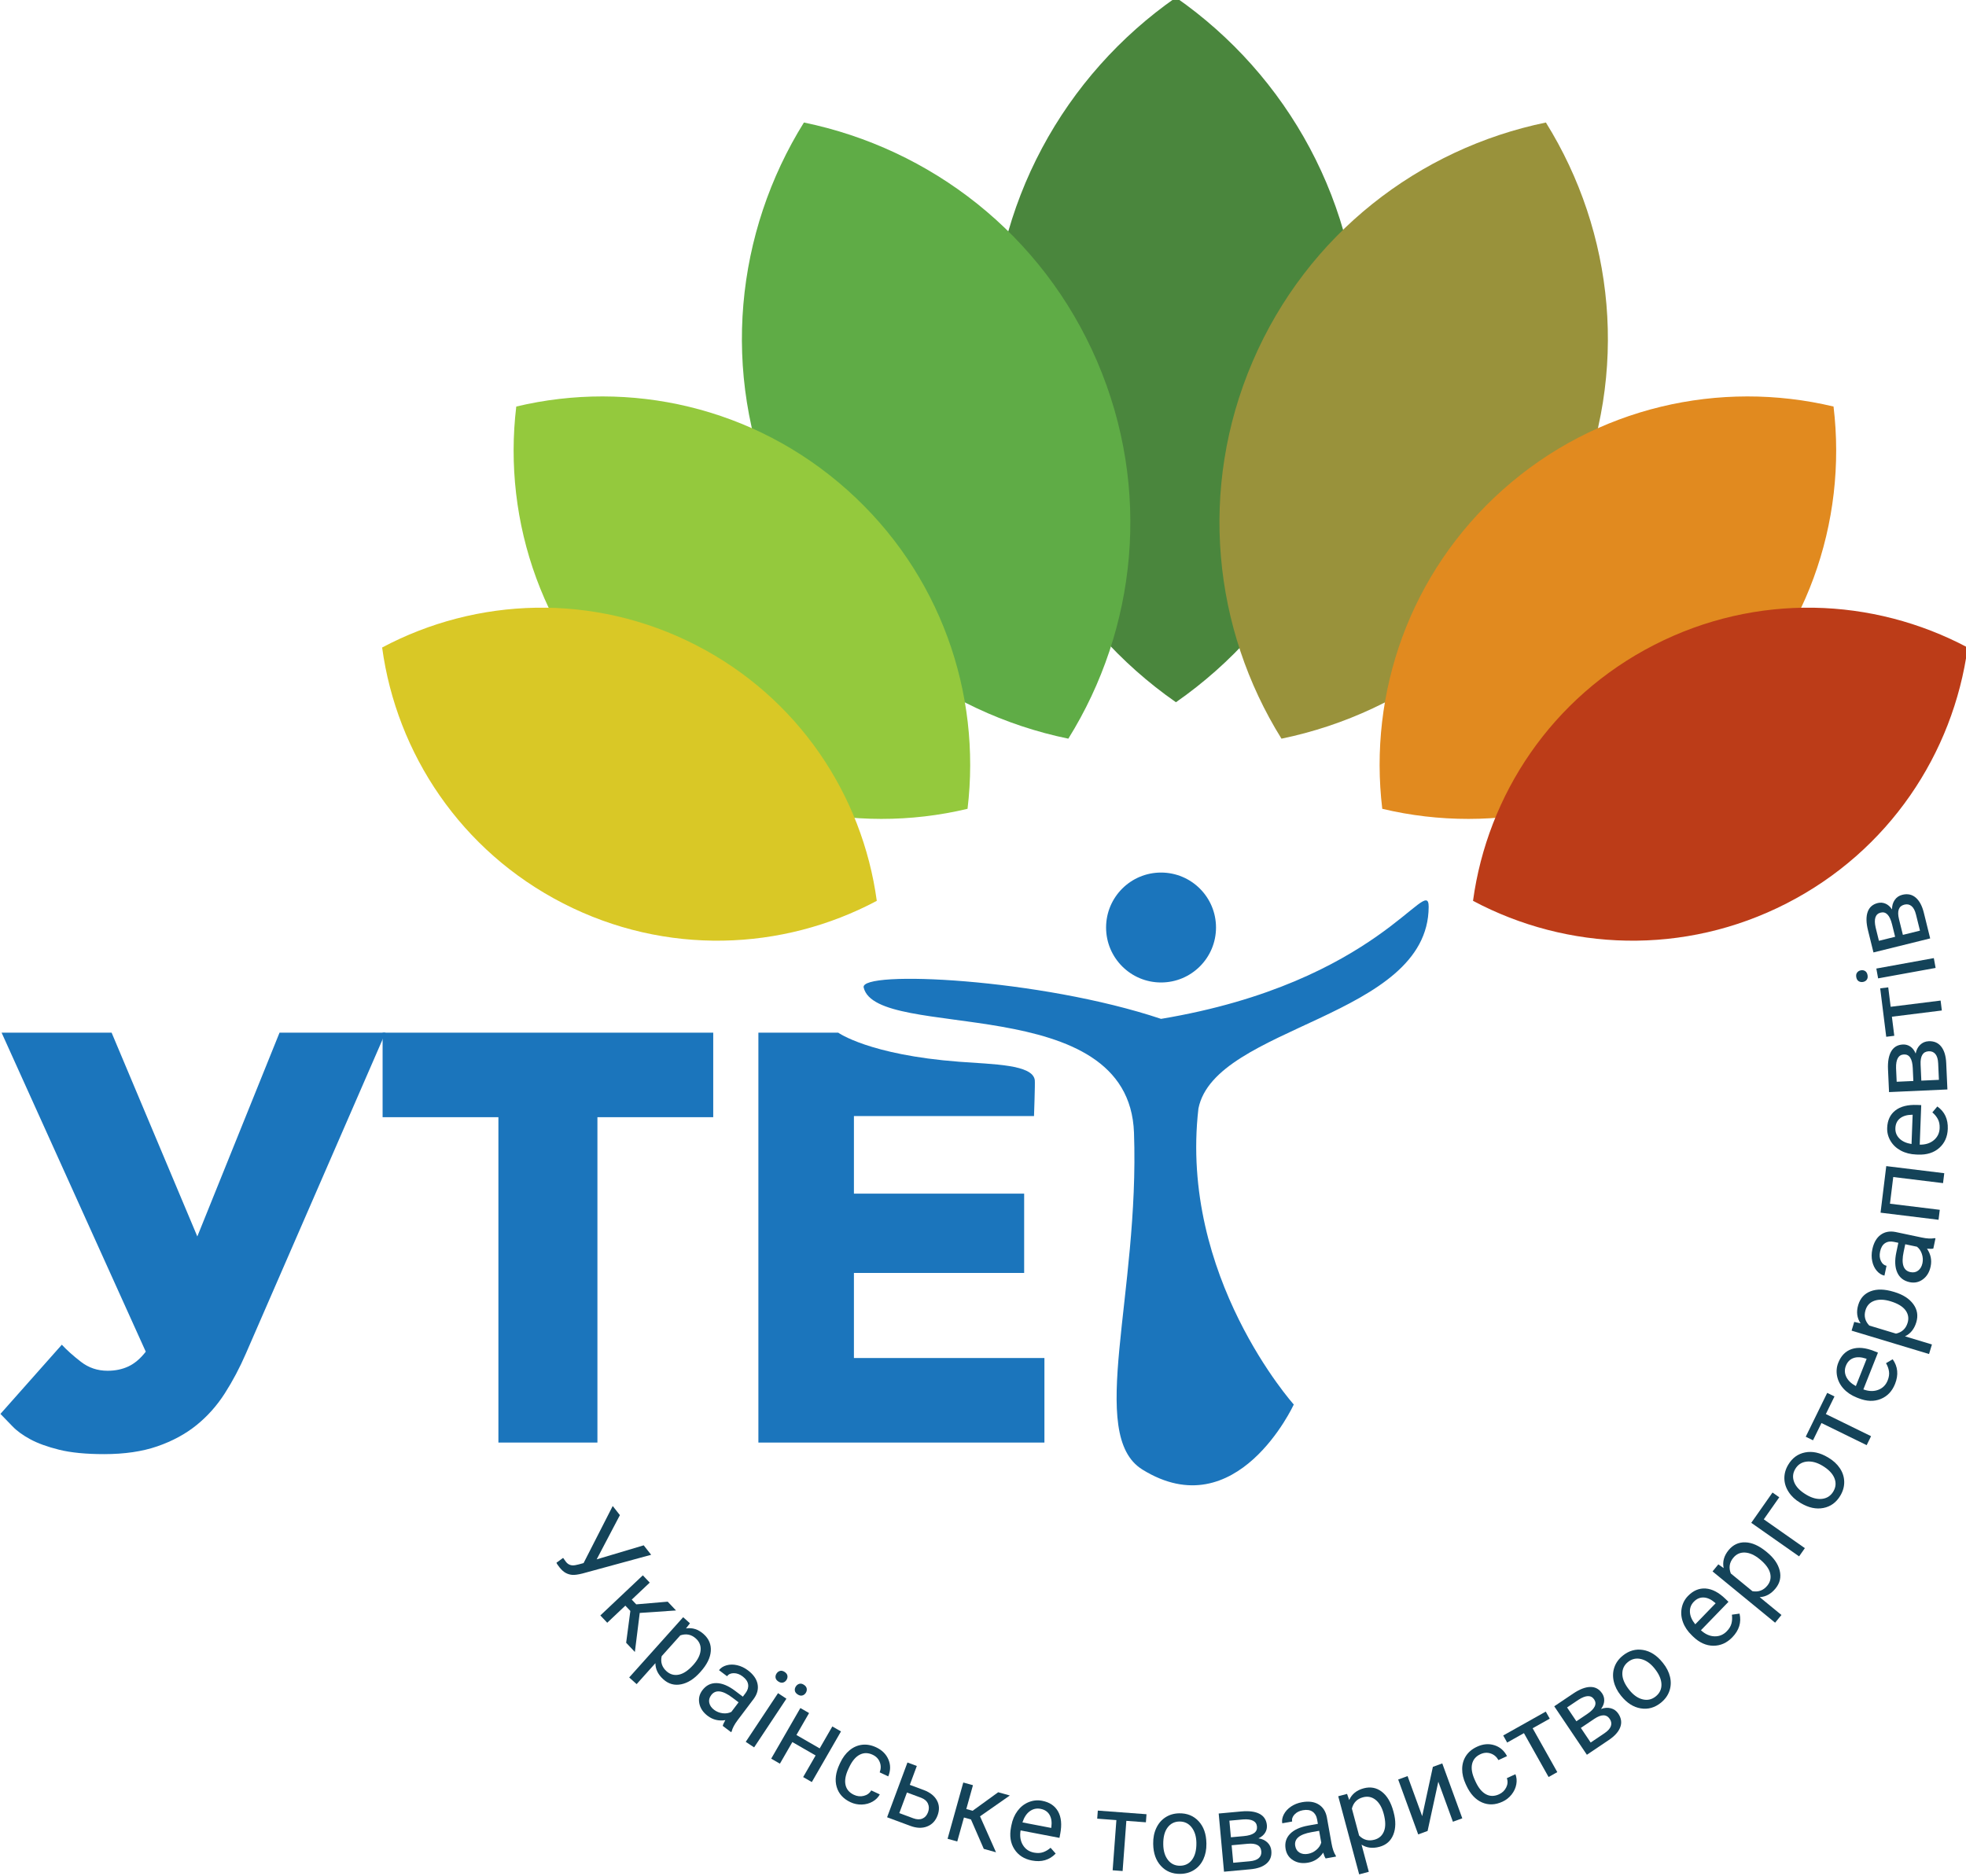 <?xml version="1.0" encoding="UTF-8" standalone="no"?>
<!-- Created with Inkscape (http://www.inkscape.org/) -->

<svg
   width="79.137mm"
   height="75.517mm"
   viewBox="0 0 79.137 75.517"
   version="1.1"
   id="svg1202"
   inkscape:version="1.2.1 (9c6d41e4, 2022-07-14)"
   sodipodi:docname="logo.svg"
   xmlns:inkscape="http://www.inkscape.org/namespaces/inkscape"
   xmlns:sodipodi="http://sodipodi.sourceforge.net/DTD/sodipodi-0.dtd"
   xmlns="http://www.w3.org/2000/svg"
   xmlns:svg="http://www.w3.org/2000/svg">
  <sodipodi:namedview
     id="namedview1204"
     pagecolor="#ffffff"
     bordercolor="#000000"
     borderopacity="0.25"
     inkscape:showpageshadow="2"
     inkscape:pageopacity="0.0"
     inkscape:pagecheckerboard="0"
     inkscape:deskcolor="#d1d1d1"
     inkscape:document-units="mm"
     showgrid="false"
     inkscape:lockguides="true"
     inkscape:zoom="0.78127806"
     inkscape:cx="-4.4798391"
     inkscape:cy="91.516713"
     inkscape:window-width="1390"
     inkscape:window-height="1027"
     inkscape:window-x="0"
     inkscape:window-y="25"
     inkscape:window-maximized="0"
     inkscape:current-layer="layer1" />
  <defs
     id="defs1199" />
  <g
     inkscape:label="Layer 1"
     inkscape:groupmode="layer"
     id="layer1"
     transform="translate(-0.3,-0.3)"
     style="display:inline">
    <g
       id="g880"
       style="display:inline"
       transform="matrix(0.353,0,0,-0.353,-27.822,160.001)">
      <g
         id="g18"
         transform="translate(209.935,284.804)">
        <path
           d="m 0,0 c -6.371,3.948 -0.311,19.966 -0.959,38.415 -0.574,16.37 -29.347,10.352 -30.825,16.562 -0.479,2.01 20.092,1.053 33.91,-3.574 24.869,4.151 30.535,16.686 30.517,12.764 C 32.585,51.499 8.272,50.653 6.388,41.176 4.174,22.006 17.262,7.419 17.262,7.419 17.262,7.419 10.774,-6.677 0,0"
           style="fill:#1b75bc;fill-opacity:1;fill-rule:nonzero;stroke:none"
           id="path20" />
      </g>
      <g
         id="g22"
         transform="translate(218.328,346.626)">
        <path
           d="m 0,0 c 0,-3.462 -2.806,-6.268 -6.268,-6.268 -3.461,0 -6.267,2.806 -6.267,6.268 0,3.462 2.806,6.268 6.267,6.268 C -2.806,6.268 0,3.462 0,0"
           style="fill:#1b75bc;fill-opacity:1;fill-rule:nonzero;stroke:none"
           id="path24" />
      </g>
      <g
         id="g26"
         transform="translate(92.393,334.633)">
        <path
           d="M 0,0 9.773,-23.242 19.148,0 H 31.232 L 15.319,-36.579 c -0.705,-1.629 -1.509,-3.148 -2.41,-4.556 -0.903,-1.41 -1.981,-2.62 -3.236,-3.632 -1.254,-1.013 -2.74,-1.816 -4.457,-2.41 -1.716,-0.594 -3.742,-0.891 -6.074,-0.891 -2.07,0 -3.775,0.167 -5.117,0.498 -1.343,0.333 -2.443,0.732 -3.301,1.197 -0.859,0.465 -1.542,0.963 -2.047,1.496 -0.507,0.532 -0.958,0.997 -1.354,1.397 l 6.999,7.891 c 0.572,-0.617 1.298,-1.266 2.179,-1.948 0.88,-0.683 1.892,-1.023 3.037,-1.023 0.88,0 1.673,0.164 2.377,0.494 0.704,0.329 1.364,0.889 1.981,1.68 L -12.545,0 Z"
           style="fill:#1b75bc;fill-opacity:1;fill-rule:nonzero;stroke:none"
           id="path28" />
      </g>
      <g
         id="g30"
         transform="translate(147.79,324.993)">
        <path
           d="M 0,0 V -37.108 H -11.291 V 0 H -24.496 V 9.64 H 13.205 V 0 Z"
           style="fill:#1b75bc;fill-opacity:1;fill-rule:nonzero;stroke:none"
           id="path32" />
      </g>
      <g
         id="g34"
         transform="translate(166.145,287.885)">
        <path
           d="m 0,0 v 46.748 h 9.104 c 0,0 3.525,-2.536 13.787,-3.316 3.915,-0.297 8.387,-0.307 8.627,-2.092 0.048,-0.362 -0.089,-4.101 -0.089,-4.101 H 10.894 V 28.392 H 30.306 V 19.346 H 10.894 V 9.64 H 32.617 V 0 Z"
           style="fill:#1b75bc;fill-opacity:1;fill-rule:nonzero;stroke:none"
           id="path36" />
      </g>
      <g
         id="g38"
         transform="translate(147.704,274.562)">
        <path
           d="m 0,0 5.364,1.602 0.85,-1.079 -7.83,-2.134 c -0.506,-0.127 -0.894,-0.179 -1.165,-0.157 -0.271,0.021 -0.524,0.097 -0.76,0.228 -0.236,0.129 -0.47,0.342 -0.701,0.635 -0.201,0.254 -0.315,0.429 -0.342,0.522 l 0.758,0.551 0.328,-0.455 c 0.267,-0.339 0.628,-0.462 1.083,-0.369 l 0.347,0.076 0.575,0.156 3.323,6.509 0.819,-1.04 z"
           style="fill:#144359;fill-opacity:1;fill-rule:nonzero;stroke:none"
           id="path40" />
      </g>
      <g
         id="g42"
         transform="translate(151.545,268.679)">
        <path
           d="M 0,0 -0.571,0.605 -2.635,-1.345 -3.421,-0.512 1.424,4.063 2.21,3.231 0.159,1.294 0.671,0.752 4.26,1.058 5.208,0.056 1.07,-0.227 0.515,-4.68 -0.479,-3.628 Z"
           style="fill:#144359;fill-opacity:1;fill-rule:nonzero;stroke:none"
           id="path44" />
      </g>
      <g
         id="g46"
         transform="translate(158.726,262.53)">
        <path
           d="M 0,0 C 0.501,0.559 0.778,1.108 0.829,1.646 0.881,2.184 0.699,2.639 0.283,3.012 -0.231,3.472 -0.82,3.588 -1.485,3.363 L -3.609,0.991 c -0.151,-0.679 0.034,-1.254 0.557,-1.722 0.407,-0.364 0.875,-0.493 1.404,-0.385 C -1.119,-1.009 -0.57,-0.636 0,0 m 0.763,-0.856 c -0.677,-0.756 -1.395,-1.21 -2.154,-1.362 -0.759,-0.153 -1.434,0.035 -2.024,0.564 -0.603,0.54 -0.906,1.155 -0.909,1.847 l -2.14,-2.39 -0.849,0.76 6.154,6.872 0.775,-0.694 -0.451,-0.587 C -0.106,4.272 0.565,4.056 1.18,3.506 1.776,2.972 2.047,2.325 1.992,1.564 1.936,0.803 1.55,0.022 0.832,-0.779 Z"
           style="fill:#144359;fill-opacity:1;fill-rule:nonzero;stroke:none"
           id="path48" />
      </g>
      <g
         id="g50"
         transform="translate(161.096,257.401)">
        <path
           d="m 0,0 c 0.285,-0.214 0.611,-0.345 0.978,-0.391 0.367,-0.044 0.697,0.008 0.989,0.157 L 2.791,0.857 2.078,1.395 C 0.964,2.236 0.16,2.33 -0.332,1.677 -0.547,1.392 -0.62,1.098 -0.551,0.794 -0.482,0.49 -0.298,0.225 0,0 m 0.986,-1.832 c 0.027,0.145 0.125,0.364 0.295,0.658 -0.754,-0.121 -1.424,0.04 -2.011,0.483 -0.524,0.395 -0.843,0.869 -0.955,1.418 -0.112,0.55 0.004,1.053 0.348,1.509 0.417,0.553 0.952,0.825 1.605,0.813 0.652,-0.01 1.36,-0.304 2.124,-0.88 L 3.277,1.501 3.592,1.919 C 3.831,2.237 3.927,2.562 3.88,2.894 3.831,3.225 3.622,3.531 3.252,3.811 2.928,4.056 2.594,4.179 2.251,4.18 1.907,4.183 1.648,4.067 1.473,3.834 L 0.558,4.524 C 0.758,4.79 1.046,4.974 1.421,5.08 1.796,5.185 2.2,5.188 2.631,5.089 3.063,4.99 3.472,4.794 3.859,4.503 4.472,4.041 4.836,3.525 4.953,2.956 5.069,2.388 4.931,1.83 4.539,1.282 L 2.692,-1.166 C 2.323,-1.655 2.092,-2.089 2,-2.472 L 1.94,-2.551 Z"
           style="fill:#144359;fill-opacity:1;fill-rule:nonzero;stroke:none"
           id="path52" />
      </g>
      <g
         id="g54"
         transform="translate(170.419,260.072)">
        <path
           d="M 0,0 C 0.103,0.155 0.236,0.254 0.401,0.298 0.565,0.343 0.74,0.304 0.925,0.18 1.11,0.058 1.215,-0.088 1.24,-0.259 1.265,-0.428 1.226,-0.591 1.124,-0.746 1.021,-0.901 0.888,-0.997 0.723,-1.037 0.559,-1.077 0.385,-1.035 0.2,-0.912 0.015,-0.79 -0.09,-0.646 -0.116,-0.48 -0.141,-0.314 -0.103,-0.154 0,0 m -2.2,1.474 c 0.103,0.155 0.236,0.253 0.399,0.296 0.164,0.042 0.338,0.002 0.523,-0.12 0.185,-0.123 0.29,-0.268 0.316,-0.436 C -0.935,1.045 -0.974,0.883 -1.076,0.729 -1.179,0.574 -1.312,0.477 -1.477,0.438 -1.641,0.398 -1.815,0.439 -2,0.561 -2.185,0.684 -2.29,0.828 -2.315,0.994 -2.341,1.159 -2.303,1.319 -2.2,1.474 m -2.561,-8.428 -0.955,0.633 3.683,5.552 0.955,-0.633 z"
           style="fill:#144359;fill-opacity:1;fill-rule:nonzero;stroke:none"
           id="path56" />
      </g>
      <g
         id="g58"
         transform="translate(172.238,249.164)">
        <path
           d="M 0,0 -0.987,0.568 0.433,3.033 -2.219,4.561 -3.639,2.096 -4.632,2.668 -1.306,8.442 -0.313,7.869 -1.755,5.367 0.897,3.839 2.339,6.342 3.326,5.774 Z"
           style="fill:#144359;fill-opacity:1;fill-rule:nonzero;stroke:none"
           id="path60" />
      </g>
      <g
         id="g62"
         transform="translate(177.043,247.707)"
         style="display:inline">
        <path
           d="m 0,0 c 0.368,-0.172 0.742,-0.212 1.122,-0.117 0.379,0.094 0.662,0.301 0.849,0.622 L 2.947,0.048 c -0.181,-0.337 -0.454,-0.61 -0.82,-0.82 -0.365,-0.21 -0.775,-0.321 -1.228,-0.336 -0.453,-0.014 -0.885,0.075 -1.293,0.266 -0.822,0.385 -1.347,0.965 -1.575,1.741 -0.228,0.776 -0.12,1.64 0.326,2.591 l 0.081,0.173 c 0.275,0.588 0.628,1.059 1.058,1.416 0.43,0.355 0.905,0.566 1.427,0.629 C 1.445,5.772 1.981,5.676 2.531,5.418 3.208,5.1 3.675,4.635 3.934,4.019 4.192,3.404 4.184,2.766 3.911,2.105 L 2.935,2.563 C 3.088,2.967 3.09,3.357 2.942,3.733 2.794,4.108 2.525,4.387 2.134,4.57 1.61,4.816 1.115,4.817 0.651,4.574 0.186,4.332 -0.214,3.854 -0.548,3.141 L -0.64,2.946 C -0.965,2.25 -1.073,1.647 -0.963,1.138 -0.853,0.629 -0.532,0.249 0,0"
           style="fill:#144359;fill-opacity:1;fill-rule:nonzero;stroke:none"
           id="path64" />
      </g>
      <g
         id="g66"
         transform="translate(183.087,247.973)">
        <path
           d="m 0,0 -0.873,-2.349 1.587,-0.59 c 0.401,-0.149 0.749,-0.161 1.045,-0.036 0.295,0.123 0.51,0.365 0.643,0.723 0.129,0.346 0.127,0.67 -0.004,0.97 -0.131,0.301 -0.388,0.526 -0.77,0.677 z M 0.324,0.872 1.946,0.269 C 2.651,-0.001 3.143,-0.395 3.42,-0.909 3.697,-1.424 3.721,-1.991 3.491,-2.611 3.259,-3.234 2.861,-3.656 2.298,-3.875 1.734,-4.096 1.095,-4.072 0.379,-3.806 l -2.644,0.982 2.321,6.246 1.068,-0.397 z"
           style="fill:#144359;fill-opacity:1;fill-rule:nonzero;stroke:none"
           id="path68" />
      </g>
      <g
         id="g70"
         transform="translate(190.386,244.898)">
        <path
           d="m 0,0 -0.801,0.223 -0.763,-2.734 -1.103,0.308 1.79,6.417 L 0.227,3.907 -0.531,1.19 0.187,0.99 3.104,3.104 4.432,2.734 1.033,0.357 2.855,-3.744 1.461,-3.355 Z"
           style="fill:#144359;fill-opacity:1;fill-rule:nonzero;stroke:none"
           id="path72" />
      </g>
      <g
         id="g74"
         transform="translate(198.322,246.109)">
        <path
           d="m 0,0 c -0.451,0.087 -0.862,-0.005 -1.232,-0.275 -0.369,-0.269 -0.647,-0.694 -0.834,-1.273 l 3.279,-0.629 0.016,0.085 c 0.077,0.575 0.008,1.044 -0.206,1.41 C 0.809,-0.317 0.468,-0.09 0,0 m -0.987,-5.893 c -0.887,0.17 -1.553,0.6 -1.998,1.29 -0.444,0.689 -0.573,1.522 -0.385,2.498 l 0.039,0.205 c 0.125,0.649 0.36,1.204 0.706,1.667 0.346,0.463 0.769,0.795 1.27,0.998 0.501,0.203 1.012,0.254 1.532,0.154 0.85,-0.163 1.457,-0.571 1.822,-1.221 0.364,-0.651 0.445,-1.499 0.245,-2.543 L 2.155,-3.311 -2.278,-2.46 c -0.108,-0.648 -0.02,-1.205 0.265,-1.672 0.284,-0.466 0.705,-0.753 1.262,-0.86 0.395,-0.075 0.744,-0.059 1.05,0.049 0.305,0.109 0.586,0.277 0.843,0.503 l 0.581,-0.663 c -0.71,-0.737 -1.614,-1.001 -2.71,-0.79"
           style="fill:#144359;fill-opacity:1;fill-rule:nonzero;stroke:none"
           id="path76" />
      </g>
      <g
         id="g78"
         transform="translate(210.333,244.574)">
        <path
           d="m 0,0 -2.229,0.166 -0.426,-5.724 -1.137,0.085 0.427,5.724 -2.187,0.163 0.069,0.921 5.552,-0.414 z"
           style="fill:#144359;fill-opacity:1;fill-rule:nonzero;stroke:none"
           id="path80" />
      </g>
      <g
         id="g82"
         transform="translate(212.313,242.04)">
        <path
           d="m 0,0 c 0.012,-0.739 0.193,-1.329 0.543,-1.771 0.35,-0.442 0.812,-0.658 1.387,-0.649 0.578,0.01 1.035,0.244 1.368,0.703 0.333,0.459 0.493,1.097 0.48,1.914 C 3.766,0.927 3.583,1.517 3.229,1.965 2.875,2.413 2.41,2.632 1.836,2.623 1.273,2.614 0.823,2.383 0.485,1.929 0.149,1.477 -0.014,0.833 0,0 M -1.148,0.117 C -1.158,0.769 -1.04,1.358 -0.792,1.884 -0.543,2.41 -0.193,2.818 0.26,3.108 0.714,3.399 1.233,3.549 1.821,3.559 2.728,3.573 3.467,3.271 4.037,2.652 4.608,2.034 4.901,1.203 4.918,0.16 L 4.919,0.08 C 4.93,-0.569 4.815,-1.153 4.575,-1.672 4.335,-2.191 3.987,-2.598 3.53,-2.893 3.073,-3.188 2.544,-3.34 1.945,-3.349 c -0.903,-0.016 -1.64,0.287 -2.211,0.906 -0.57,0.619 -0.863,1.445 -0.881,2.48 z"
           style="fill:#144359;fill-opacity:1;fill-rule:nonzero;stroke:none"
           id="path84" />
      </g>
      <g
         id="g86"
         transform="translate(220.109,241.957)">
        <path
           d="m 0,0 0.183,-1.999 1.876,0.172 c 0.475,0.043 0.821,0.163 1.04,0.361 0.219,0.197 0.314,0.455 0.285,0.774 -0.061,0.662 -0.577,0.948 -1.55,0.86 z M -0.083,0.908 1.382,1.042 C 2.445,1.139 2.949,1.498 2.891,2.12 2.835,2.741 2.302,3.016 1.295,2.944 L -0.256,2.803 Z M -0.869,-3.017 -1.475,3.619 1.113,3.856 C 1.996,3.936 2.688,3.844 3.189,3.578 3.688,3.313 3.966,2.881 4.021,2.285 4.048,1.978 3.982,1.692 3.821,1.429 3.659,1.164 3.404,0.951 3.057,0.787 3.466,0.73 3.805,0.575 4.073,0.323 4.341,0.072 4.493,-0.245 4.528,-0.625 4.584,-1.234 4.402,-1.721 3.984,-2.084 3.566,-2.448 2.948,-2.668 2.13,-2.742 Z"
           style="fill:#144359;fill-opacity:1;fill-rule:nonzero;stroke:none"
           id="path88" />
      </g>
      <g
         id="g90"
         transform="translate(228.817,240.976)">
        <path
           d="M 0,0 C 0.351,0.062 0.669,0.213 0.952,0.451 1.235,0.689 1.421,0.966 1.51,1.283 L 1.27,2.628 0.391,2.472 C -0.983,2.226 -1.598,1.702 -1.455,0.898 -1.392,0.546 -1.226,0.292 -0.956,0.135 -0.687,-0.02 -0.368,-0.066 0,0 M 2.013,-0.523 C 1.926,-0.405 1.832,-0.184 1.733,0.14 1.308,-0.495 0.734,-0.876 0.01,-1.006 c -0.646,-0.115 -1.209,-0.026 -1.689,0.266 -0.479,0.291 -0.769,0.718 -0.87,1.28 -0.121,0.683 0.044,1.26 0.496,1.731 0.451,0.47 1.148,0.789 2.09,0.957 L 1.128,3.423 1.036,3.938 C 0.966,4.33 0.793,4.622 0.517,4.812 0.242,5.003 -0.125,5.057 -0.581,4.976 -0.982,4.904 -1.299,4.743 -1.534,4.493 -1.768,4.243 -1.86,3.974 -1.809,3.687 L -2.936,3.486 c -0.059,0.327 10e-4,0.664 0.179,1.011 0.178,0.346 0.45,0.644 0.816,0.893 0.367,0.249 0.788,0.416 1.265,0.501 C 0.08,6.026 0.706,5.942 1.202,5.641 1.697,5.34 2.013,4.858 2.147,4.199 L 2.686,1.179 C 2.793,0.577 2.955,0.112 3.173,-0.216 L 3.19,-0.313 Z"
           style="fill:#144359;fill-opacity:1;fill-rule:nonzero;stroke:none"
           id="path92" />
      </g>
      <g
         id="g94"
         transform="translate(237.45,245.542)">
        <path
           d="M 0,0 C -0.194,0.726 -0.503,1.258 -0.924,1.595 -1.347,1.932 -1.827,2.029 -2.366,1.884 -3.033,1.706 -3.453,1.277 -3.628,0.596 l 0.823,-3.075 c 0.487,-0.499 1.069,-0.657 1.747,-0.475 0.528,0.141 0.891,0.462 1.091,0.965 C 0.232,-1.488 0.221,-0.824 0,0 m 1.134,0.17 c 0.262,-0.979 0.25,-1.829 -0.038,-2.548 -0.288,-0.718 -0.814,-1.181 -1.58,-1.386 -0.781,-0.208 -1.462,-0.126 -2.043,0.25 l 0.83,-3.099 -1.1,-0.295 -2.387,8.911 1.005,0.269 0.245,-0.699 c 0.299,0.675 0.848,1.119 1.645,1.333 0.773,0.207 1.462,0.08 2.069,-0.383 C 0.386,2.06 0.828,1.31 1.107,0.271 Z"
           style="fill:#144359;fill-opacity:1;fill-rule:nonzero;stroke:none"
           id="path96" />
      </g>
      <g
         id="g98"
         transform="translate(243.058,250.898)">
        <path
           d="m 0,0 1.071,0.391 2.283,-6.26 -1.07,-0.391 -1.665,4.565 -1.222,-5.618 -1.07,-0.391 -2.283,6.26 1.07,0.391 1.667,-4.571 z"
           style="fill:#144359;fill-opacity:1;fill-rule:nonzero;stroke:none"
           id="path100" />
      </g>
      <g
         id="g102"
         transform="translate(250.612,247.772)">
        <path
           d="M 0,0 C 0.369,0.171 0.639,0.433 0.811,0.784 0.982,1.135 1.006,1.485 0.88,1.834 L 1.858,2.288 C 2,1.933 2.034,1.548 1.959,1.133 1.884,0.719 1.707,0.333 1.427,-0.024 1.146,-0.38 0.801,-0.654 0.391,-0.843 -0.432,-1.225 -1.214,-1.255 -1.955,-0.931 -2.695,-0.607 -3.287,0.031 -3.73,0.985 l -0.08,0.173 c -0.273,0.588 -0.408,1.162 -0.404,1.72 0.003,0.558 0.148,1.057 0.434,1.499 0.287,0.44 0.706,0.789 1.257,1.044 0.678,0.315 1.336,0.374 1.972,0.176 C 0.086,5.399 0.57,4.983 0.901,4.349 L -0.077,3.896 C -0.288,4.272 -0.585,4.525 -0.968,4.653 -1.351,4.781 -1.738,4.753 -2.129,4.572 -2.654,4.329 -2.973,3.951 -3.086,3.439 -3.199,2.927 -3.09,2.313 -2.758,1.598 l 0.09,-0.195 C -2.344,0.706 -1.952,0.237 -1.491,-0.006 -1.03,-0.249 -0.533,-0.247 0,0"
           style="fill:#144359;fill-opacity:1;fill-rule:nonzero;stroke:none"
           id="path104" />
      </g>
      <g
         id="g106"
         transform="translate(256.384,256.396)">
        <path
           d="m 0,0 -1.95,-1.095 2.811,-5.004 -0.993,-0.558 -2.811,5.004 -1.911,-1.074 -0.452,0.806 4.853,2.726 z"
           style="fill:#144359;fill-opacity:1;fill-rule:nonzero;stroke:none"
           id="path108" />
      </g>
      <g
         id="g110"
         transform="translate(259.931,255.339)">
        <path
           d="m 0,0 1.121,-1.666 1.563,1.052 C 3.079,-0.348 3.325,-0.075 3.423,0.203 3.52,0.481 3.479,0.753 3.3,1.019 2.929,1.571 2.338,1.574 1.527,1.028 Z M -0.509,0.756 0.712,1.578 C 1.598,2.173 1.866,2.731 1.517,3.249 1.169,3.766 0.57,3.751 -0.279,3.204 l -1.292,-0.87 z m 1.197,-3.819 -3.721,5.528 2.156,1.451 C -0.141,4.411 0.51,4.662 1.077,4.67 1.643,4.677 2.094,4.432 2.428,3.935 2.6,3.68 2.678,3.398 2.664,3.089 2.649,2.779 2.529,2.469 2.303,2.159 2.689,2.305 3.061,2.332 3.417,2.241 3.773,2.149 4.058,1.945 4.271,1.628 4.613,1.12 4.687,0.606 4.495,0.086 4.304,-0.434 3.867,-0.923 3.186,-1.382 Z"
           style="fill:#144359;fill-opacity:1;fill-rule:nonzero;stroke:none"
           id="path112" />
      </g>
      <g
         id="g114"
         transform="translate(265.466,259.655)">
        <path
           d="M 0,0 C 0.464,-0.575 0.97,-0.928 1.518,-1.061 2.066,-1.194 2.563,-1.079 3.01,-0.718 3.461,-0.354 3.676,0.111 3.656,0.678 3.636,1.245 3.37,1.846 2.856,2.481 2.397,3.05 1.889,3.402 1.335,3.537 0.78,3.672 0.279,3.559 -0.168,3.197 -0.606,2.844 -0.818,2.385 -0.805,1.82 -0.793,1.255 -0.524,0.648 0,0 m -0.977,-0.614 c -0.41,0.507 -0.678,1.045 -0.807,1.612 -0.128,0.566 -0.103,1.104 0.075,1.612 0.178,0.508 0.495,0.947 0.953,1.315 0.705,0.57 1.473,0.787 2.304,0.651 C 2.379,4.44 3.122,3.966 3.777,3.154 L 3.828,3.092 C 4.235,2.588 4.504,2.057 4.635,1.5 4.765,0.943 4.741,0.408 4.562,-0.106 4.384,-0.619 4.062,-1.065 3.595,-1.442 2.892,-2.009 2.126,-2.225 1.295,-2.088 c -0.831,0.136 -1.571,0.607 -2.221,1.411 z"
           style="fill:#144359;fill-opacity:1;fill-rule:nonzero;stroke:none"
           id="path116" />
      </g>
      <g
         id="g118"
         transform="translate(272.815,269.732)">
        <path
           d="m 0,0 c -0.32,-0.33 -0.469,-0.724 -0.446,-1.181 0.024,-0.457 0.226,-0.922 0.608,-1.395 L 2.485,-0.179 2.423,-0.12 C 1.984,0.26 1.554,0.46 1.132,0.481 0.709,0.502 0.331,0.342 0,0 M 4.388,-4.056 C 3.759,-4.704 3.035,-5.026 2.215,-5.02 c -0.82,0.007 -1.588,0.355 -2.301,1.047 l -0.15,0.146 c -0.475,0.46 -0.811,0.961 -1.008,1.504 -0.197,0.542 -0.243,1.078 -0.138,1.609 0.105,0.529 0.341,0.985 0.71,1.365 0.602,0.622 1.276,0.907 2.02,0.855 C 2.092,1.453 2.847,1.058 3.609,0.317 L 3.95,-0.012 0.809,-3.254 c 0.483,-0.445 0.997,-0.677 1.543,-0.694 0.547,-0.018 1.017,0.177 1.411,0.583 0.28,0.29 0.459,0.591 0.535,0.906 0.076,0.314 0.09,0.641 0.041,0.98 l 0.874,0.123 C 5.44,-2.354 5.165,-3.254 4.388,-4.056"
           style="fill:#144359;fill-opacity:1;fill-rule:nonzero;stroke:none"
           id="path120" />
      </g>
      <g
         id="g122"
         transform="translate(280.329,274.582)">
        <path
           d="M 0,0 C -0.581,0.477 -1.142,0.729 -1.681,0.757 -2.221,0.785 -2.668,0.584 -3.021,0.152 -3.459,-0.382 -3.55,-0.975 -3.296,-1.63 l 2.462,-2.019 c 0.686,-0.121 1.251,0.089 1.697,0.632 0.346,0.422 0.453,0.895 0.323,1.419 C 1.056,-1.074 0.66,-0.541 0,0 M 0.822,0.799 C 1.606,0.156 2.091,-0.541 2.276,-1.293 2.461,-2.045 2.302,-2.727 1.8,-3.34 1.287,-3.965 0.685,-4.295 -0.005,-4.328 l 2.481,-2.035 -0.723,-0.88 -7.133,5.849 0.66,0.804 0.606,-0.425 c -0.15,0.723 0.037,1.404 0.56,2.042 0.508,0.619 1.142,0.918 1.904,0.895 C -0.887,1.9 -0.091,1.548 0.741,0.866 Z"
           style="fill:#144359;fill-opacity:1;fill-rule:nonzero;stroke:none"
           id="path124" />
      </g>
      <g
         id="g126"
         transform="translate(282.557,281.643)">
        <path
           d="M 0,0 -1.765,-2.515 2.918,-5.802 2.26,-6.74 l -5.454,3.828 2.423,3.453 z"
           style="fill:#144359;fill-opacity:1;fill-rule:nonzero;stroke:none"
           id="path128" />
      </g>
      <g
         id="g130"
         transform="translate(285.648,281.931)"
         style="display:inline">
        <path
           d="m 0,0 c 0.635,-0.377 1.232,-0.533 1.792,-0.467 0.56,0.066 0.987,0.346 1.281,0.84 C 3.368,0.871 3.408,1.382 3.192,1.907 2.976,2.431 2.518,2.902 1.815,3.32 1.187,3.693 0.589,3.846 0.022,3.78 -0.546,3.714 -0.976,3.433 -1.269,2.939 -1.557,2.456 -1.596,1.951 -1.387,1.427 -1.179,0.901 -0.717,0.426 0,0 m -0.702,-0.915 c -0.561,0.333 -1.001,0.743 -1.317,1.23 -0.318,0.487 -0.481,1 -0.491,1.538 -0.009,0.539 0.136,1.059 0.436,1.564 0.463,0.781 1.108,1.251 1.934,1.412 C 0.687,4.99 1.548,4.803 2.444,4.271 L 2.513,4.23 C 3.071,3.898 3.508,3.494 3.824,3.018 4.14,2.541 4.303,2.031 4.314,1.487 4.326,0.943 4.178,0.414 3.872,-0.101 3.41,-0.878 2.767,-1.347 1.94,-1.508 1.114,-1.669 0.256,-1.484 -0.633,-0.956 Z"
           style="fill:#144359;fill-opacity:1;fill-rule:nonzero;stroke:none"
           id="path132" />
      </g>
      <g
         id="g134"
         transform="translate(288.853,293.143)">
        <path
           d="M 0,0 -0.984,-2.008 4.171,-4.532 3.67,-5.555 -1.484,-3.031 -2.449,-5 -3.278,-4.593 -0.83,0.406 Z"
           style="fill:#144359;fill-opacity:1;fill-rule:nonzero;stroke:none"
           id="path136" />
      </g>
      <g
         id="g138"
         transform="translate(290.155,296.644)">
        <path
           d="m 0,0 c -0.17,-0.427 -0.156,-0.848 0.04,-1.261 0.196,-0.414 0.561,-0.766 1.095,-1.057 l 1.23,3.103 -0.08,0.032 C 1.734,0.999 1.261,1.019 0.861,0.877 0.463,0.735 0.176,0.443 0,0 M 5.605,-2.071 C 5.272,-2.91 4.726,-3.484 3.965,-3.792 3.205,-4.1 2.363,-4.071 1.44,-3.704 l -0.195,0.076 c -0.615,0.245 -1.117,0.579 -1.507,1.005 -0.389,0.426 -0.636,0.905 -0.742,1.435 -0.106,0.529 -0.061,1.041 0.134,1.533 0.319,0.805 0.833,1.326 1.54,1.562 0.708,0.236 1.556,0.159 2.545,-0.233 L 3.655,1.498 1.991,-2.697 c 0.617,-0.228 1.181,-0.244 1.692,-0.052 0.512,0.192 0.872,0.552 1.081,1.078 0.148,0.375 0.197,0.722 0.147,1.041 -0.05,0.321 -0.161,0.628 -0.337,0.923 L 5.335,0.74 c 0.592,-0.836 0.682,-1.772 0.27,-2.811"
           style="fill:#144359;fill-opacity:1;fill-rule:nonzero;stroke:none"
           id="path140" />
      </g>
      <g
         id="g142"
         transform="translate(295.239,303.999)">
        <path
           d="m 0,0 c -0.719,0.217 -1.334,0.235 -1.842,0.055 -0.51,-0.181 -0.845,-0.538 -1.007,-1.073 -0.199,-0.66 -0.056,-1.244 0.43,-1.751 L 0.629,-3.69 c 0.679,0.151 1.121,0.562 1.324,1.234 0.158,0.523 0.076,1.001 -0.245,1.434 C 1.387,-0.588 0.817,-0.247 0,0 M 0.454,1.053 C 1.424,0.76 2.139,0.301 2.598,-0.322 3.057,-0.945 3.173,-1.636 2.944,-2.394 2.71,-3.169 2.28,-3.704 1.654,-3.999 l 3.072,-0.928 -0.33,-1.091 -8.831,2.668 0.301,0.996 0.724,-0.161 c -0.416,0.611 -0.505,1.311 -0.266,2.101 0.231,0.766 0.703,1.286 1.416,1.557 0.712,0.271 1.583,0.252 2.613,-0.06 z"
           style="fill:#144359;fill-opacity:1;fill-rule:nonzero;stroke:none"
           id="path144" />
      </g>
      <g
         id="g146"
         transform="translate(298.883,308.337)">
        <path
           d="m 0,0 c 0.074,0.35 0.054,0.7 -0.062,1.052 -0.114,0.351 -0.301,0.627 -0.56,0.83 L -1.96,2.164 -2.145,1.29 c -0.288,-1.365 -0.032,-2.133 0.767,-2.301 0.349,-0.074 0.647,-0.016 0.893,0.176 C -0.239,-0.644 -0.078,-0.365 0,0 M 1.24,1.671 C 1.098,1.634 0.858,1.629 0.52,1.659 0.949,1.027 1.087,0.351 0.935,-0.367 0.8,-1.01 0.507,-1.499 0.057,-1.834 -0.394,-2.169 -0.898,-2.277 -1.457,-2.16 c -0.679,0.144 -1.151,0.513 -1.418,1.109 -0.266,0.595 -0.301,1.361 -0.103,2.297 l 0.229,1.085 -0.513,0.108 C -3.651,2.521 -3.986,2.47 -4.267,2.286 -4.546,2.102 -4.735,1.782 -4.83,1.329 -4.914,0.931 -4.885,0.576 -4.74,0.264 c 0.144,-0.311 0.358,-0.497 0.644,-0.557 l -0.237,-1.12 c -0.326,0.068 -0.615,0.249 -0.87,0.545 -0.255,0.295 -0.429,0.659 -0.521,1.092 -0.094,0.433 -0.09,0.887 0.01,1.36 0.159,0.752 0.471,1.3 0.936,1.647 0.466,0.347 1.029,0.458 1.692,0.335 l 3,-0.633 C 0.513,2.806 1.005,2.782 1.39,2.86 L 1.487,2.839 Z"
           style="fill:#144359;fill-opacity:1;fill-rule:nonzero;stroke:none"
           id="path148" />
      </g>
      <g
         id="g150"
         transform="translate(301.37,318.604)">
        <path
           d="m 0,0 -0.138,-1.131 -5.679,0.696 -0.373,-3.044 5.679,-0.696 -0.14,-1.137 -6.613,0.811 0.651,5.311 z"
           style="fill:#144359;fill-opacity:1;fill-rule:nonzero;stroke:none"
           id="path152" />
      </g>
      <g
         id="g154"
         transform="translate(295.797,323.74)">
        <path
           d="M 0,0 C -0.017,-0.46 0.135,-0.852 0.458,-1.176 0.78,-1.5 1.242,-1.711 1.842,-1.808 L 1.968,1.528 1.882,1.531 C 1.303,1.52 0.848,1.381 0.52,1.114 0.191,0.847 0.018,0.475 0,0 M 5.975,-0.084 C 5.941,-0.987 5.616,-1.71 5.002,-2.254 4.388,-2.797 3.585,-3.051 2.592,-3.013 l -0.21,0.008 c -0.66,0.024 -1.245,0.173 -1.755,0.445 -0.509,0.272 -0.902,0.64 -1.178,1.104 -0.276,0.465 -0.404,0.962 -0.384,1.491 0.032,0.866 0.343,1.528 0.931,1.986 0.589,0.459 1.415,0.668 2.477,0.628 L 2.947,2.631 2.776,-1.88 c 0.657,-0.009 1.195,0.163 1.613,0.515 0.418,0.352 0.638,0.811 0.659,1.377 C 5.063,0.414 4.994,0.758 4.84,1.043 4.687,1.328 4.479,1.581 4.216,1.8 L 4.784,2.475 C 5.62,1.884 6.017,1.032 5.975,-0.084"
           style="fill:#144359;fill-opacity:1;fill-rule:nonzero;stroke:none"
           id="path156" />
      </g>
      <g
         id="g158"
         transform="translate(298.756,329.162)">
        <path
           d="M 0,0 2.005,0.091 1.921,1.973 C 1.9,2.449 1.795,2.8 1.608,3.028 1.421,3.257 1.168,3.363 0.848,3.349 0.183,3.319 -0.127,2.815 -0.083,1.84 Z m -0.91,-0.041 -0.067,1.47 C -1.025,2.495 -1.361,3.015 -1.984,2.986 -2.607,2.958 -2.907,2.439 -2.881,1.429 l 0.07,-1.556 z M 2.974,-1.006 -3.683,-1.307 -3.8,1.29 c -0.04,0.885 0.084,1.572 0.372,2.06 0.289,0.488 0.732,0.745 1.331,0.772 0.308,0.013 0.59,-0.066 0.847,-0.239 0.256,-0.174 0.457,-0.438 0.605,-0.793 0.076,0.406 0.247,0.738 0.51,0.994 C 0.129,4.34 0.451,4.477 0.833,4.495 1.444,4.522 1.922,4.319 2.266,3.884 2.61,3.45 2.801,2.823 2.838,2.002 Z"
           style="fill:#144359;fill-opacity:1;fill-rule:nonzero;stroke:none"
           id="path160" />
      </g>
      <g
         id="g162"
         transform="translate(294.982,339.802)">
        <path
           d="m 0,0 0.277,-2.218 5.695,0.71 0.141,-1.131 -5.695,-0.71 0.271,-2.175 -0.917,-0.115 -0.689,5.525 z"
           style="fill:#144359;fill-opacity:1;fill-rule:nonzero;stroke:none"
           id="path164" />
      </g>
      <g
         id="g166"
         transform="translate(300.181,343.137)">
        <path
           d="m 0,0 0.204,-1.121 -6.556,-1.191 -0.204,1.121 z m -8.075,-2.719 c -0.181,-0.033 -0.345,-0.005 -0.491,0.083 -0.145,0.089 -0.237,0.242 -0.277,0.46 -0.04,0.218 -0.007,0.395 0.098,0.531 0.104,0.136 0.247,0.22 0.429,0.253 0.182,0.033 0.344,0.004 0.485,-0.087 0.142,-0.091 0.233,-0.246 0.272,-0.463 0.04,-0.219 0.009,-0.394 -0.092,-0.528 -0.101,-0.132 -0.242,-0.216 -0.424,-0.249"
           style="fill:#144359;fill-opacity:1;fill-rule:nonzero;stroke:none"
           id="path168" />
      </g>
      <g
         id="g170"
         transform="translate(296.653,345.787)">
        <path
           d="M 0,0 1.949,0.482 1.496,2.311 C 1.382,2.774 1.211,3.098 0.982,3.285 0.755,3.472 0.485,3.526 0.175,3.45 -0.472,3.29 -0.677,2.736 -0.442,1.787 Z M -0.885,-0.219 -1.238,1.21 C -1.495,2.246 -1.926,2.689 -2.531,2.539 -3.137,2.39 -3.328,1.822 -3.106,0.837 l 0.374,-1.513 z m 3.998,-0.185 -6.468,-1.6 -0.624,2.523 c -0.213,0.861 -0.226,1.559 -0.039,2.094 0.187,0.535 0.572,0.874 1.153,1.018 0.3,0.074 0.592,0.051 0.877,-0.069 0.285,-0.12 0.535,-0.339 0.75,-0.658 -0.005,0.413 0.096,0.771 0.305,1.074 0.208,0.303 0.498,0.501 0.869,0.592 C 0.529,4.718 1.037,4.612 1.46,4.253 1.883,3.895 2.193,3.317 2.39,2.52 Z"
           style="fill:#144359;fill-opacity:1;fill-rule:nonzero;stroke:none"
           id="path172" />
      </g>
      <g
         id="g174"
         transform="translate(234.763,412.508)">
        <path
           d="M 0,0 C 0,16.644 -8.31,31.346 -21.004,40.189 -33.699,31.346 -42.009,16.644 -42.009,0 c 0,-16.644 8.31,-31.346 21.005,-40.189 C -8.31,-31.346 0,-16.644 0,0"
           style="fill:#4a863d;fill-opacity:1;fill-rule:nonzero;stroke:none"
           id="path176" />
      </g>
      <g
         id="g178"
         transform="translate(259.232,395.422)">
        <path
           d="M 0,0 C 6.244,14.552 4.493,30.522 -3.288,43.016 -17.705,40.046 -30.484,30.31 -36.728,15.758 -42.971,1.206 -41.221,-14.764 -33.439,-27.258 -19.023,-24.288 -6.244,-14.552 0,0"
           style="fill:#99923b;fill-opacity:1;fill-rule:nonzero;stroke:none"
           id="path180" />
      </g>
      <g
         id="g182"
         transform="translate(275.005,369.658)">
        <path
           d="M 0,0 C 10.656,9.501 15.324,23.212 13.74,36.387 0.832,39.467 -13.323,36.395 -23.979,26.894 -34.635,17.393 -39.303,3.682 -37.719,-9.493 -24.811,-12.573 -10.656,-9.501 0,0"
           style="fill:#e18a1f;fill-opacity:1;fill-rule:nonzero;stroke:none"
           id="path184" />
      </g>
      <g
         id="g186"
         transform="translate(283.388,349.374)">
        <path
           d="M 0,0 C 11.68,5.983 19.01,17.098 20.653,29.186 9.884,34.916 -3.42,35.462 -15.1,29.479 -26.78,23.497 -34.11,12.381 -35.753,0.294 -24.984,-5.436 -11.68,-5.983 0,0"
           style="fill:#bc3c18;fill-opacity:1;fill-rule:nonzero;stroke:none"
           id="path188" />
      </g>
      <g
         id="g190"
         transform="translate(168.049,395.422)">
        <path
           d="M 0,0 C -6.244,14.552 -4.493,30.522 3.288,43.016 17.705,40.046 30.484,30.31 36.728,15.758 42.971,1.206 41.221,-14.764 33.439,-27.258 19.023,-24.288 6.244,-14.552 0,0"
           style="fill:#5fac46;fill-opacity:1;fill-rule:nonzero;stroke:none"
           id="path192" />
      </g>
      <g
         id="g194"
         transform="translate(152.276,369.658)">
        <path
           d="m 0,0 c -10.656,9.501 -15.324,23.212 -13.74,36.387 12.908,3.08 27.063,0.008 37.719,-9.493 C 34.635,17.393 39.303,3.682 37.719,-9.493 24.811,-12.573 10.656,-9.501 0,0"
           style="fill:#94c93d;fill-opacity:1;fill-rule:nonzero;stroke:none"
           id="path196" />
      </g>
      <g
         id="g198"
         transform="translate(143.893,349.374)"
         style="display:inline">
        <path
           d="M 0,0 C -11.68,5.983 -19.01,17.098 -20.653,29.186 -9.884,34.916 3.42,35.462 15.1,29.479 26.78,23.497 34.11,12.381 35.753,0.294 24.984,-5.436 11.68,-5.983 0,0"
           style="fill:#d9c826;fill-opacity:1;fill-rule:nonzero;stroke:none"
           id="path200" />
      </g>
    </g>
  </g>
</svg>
